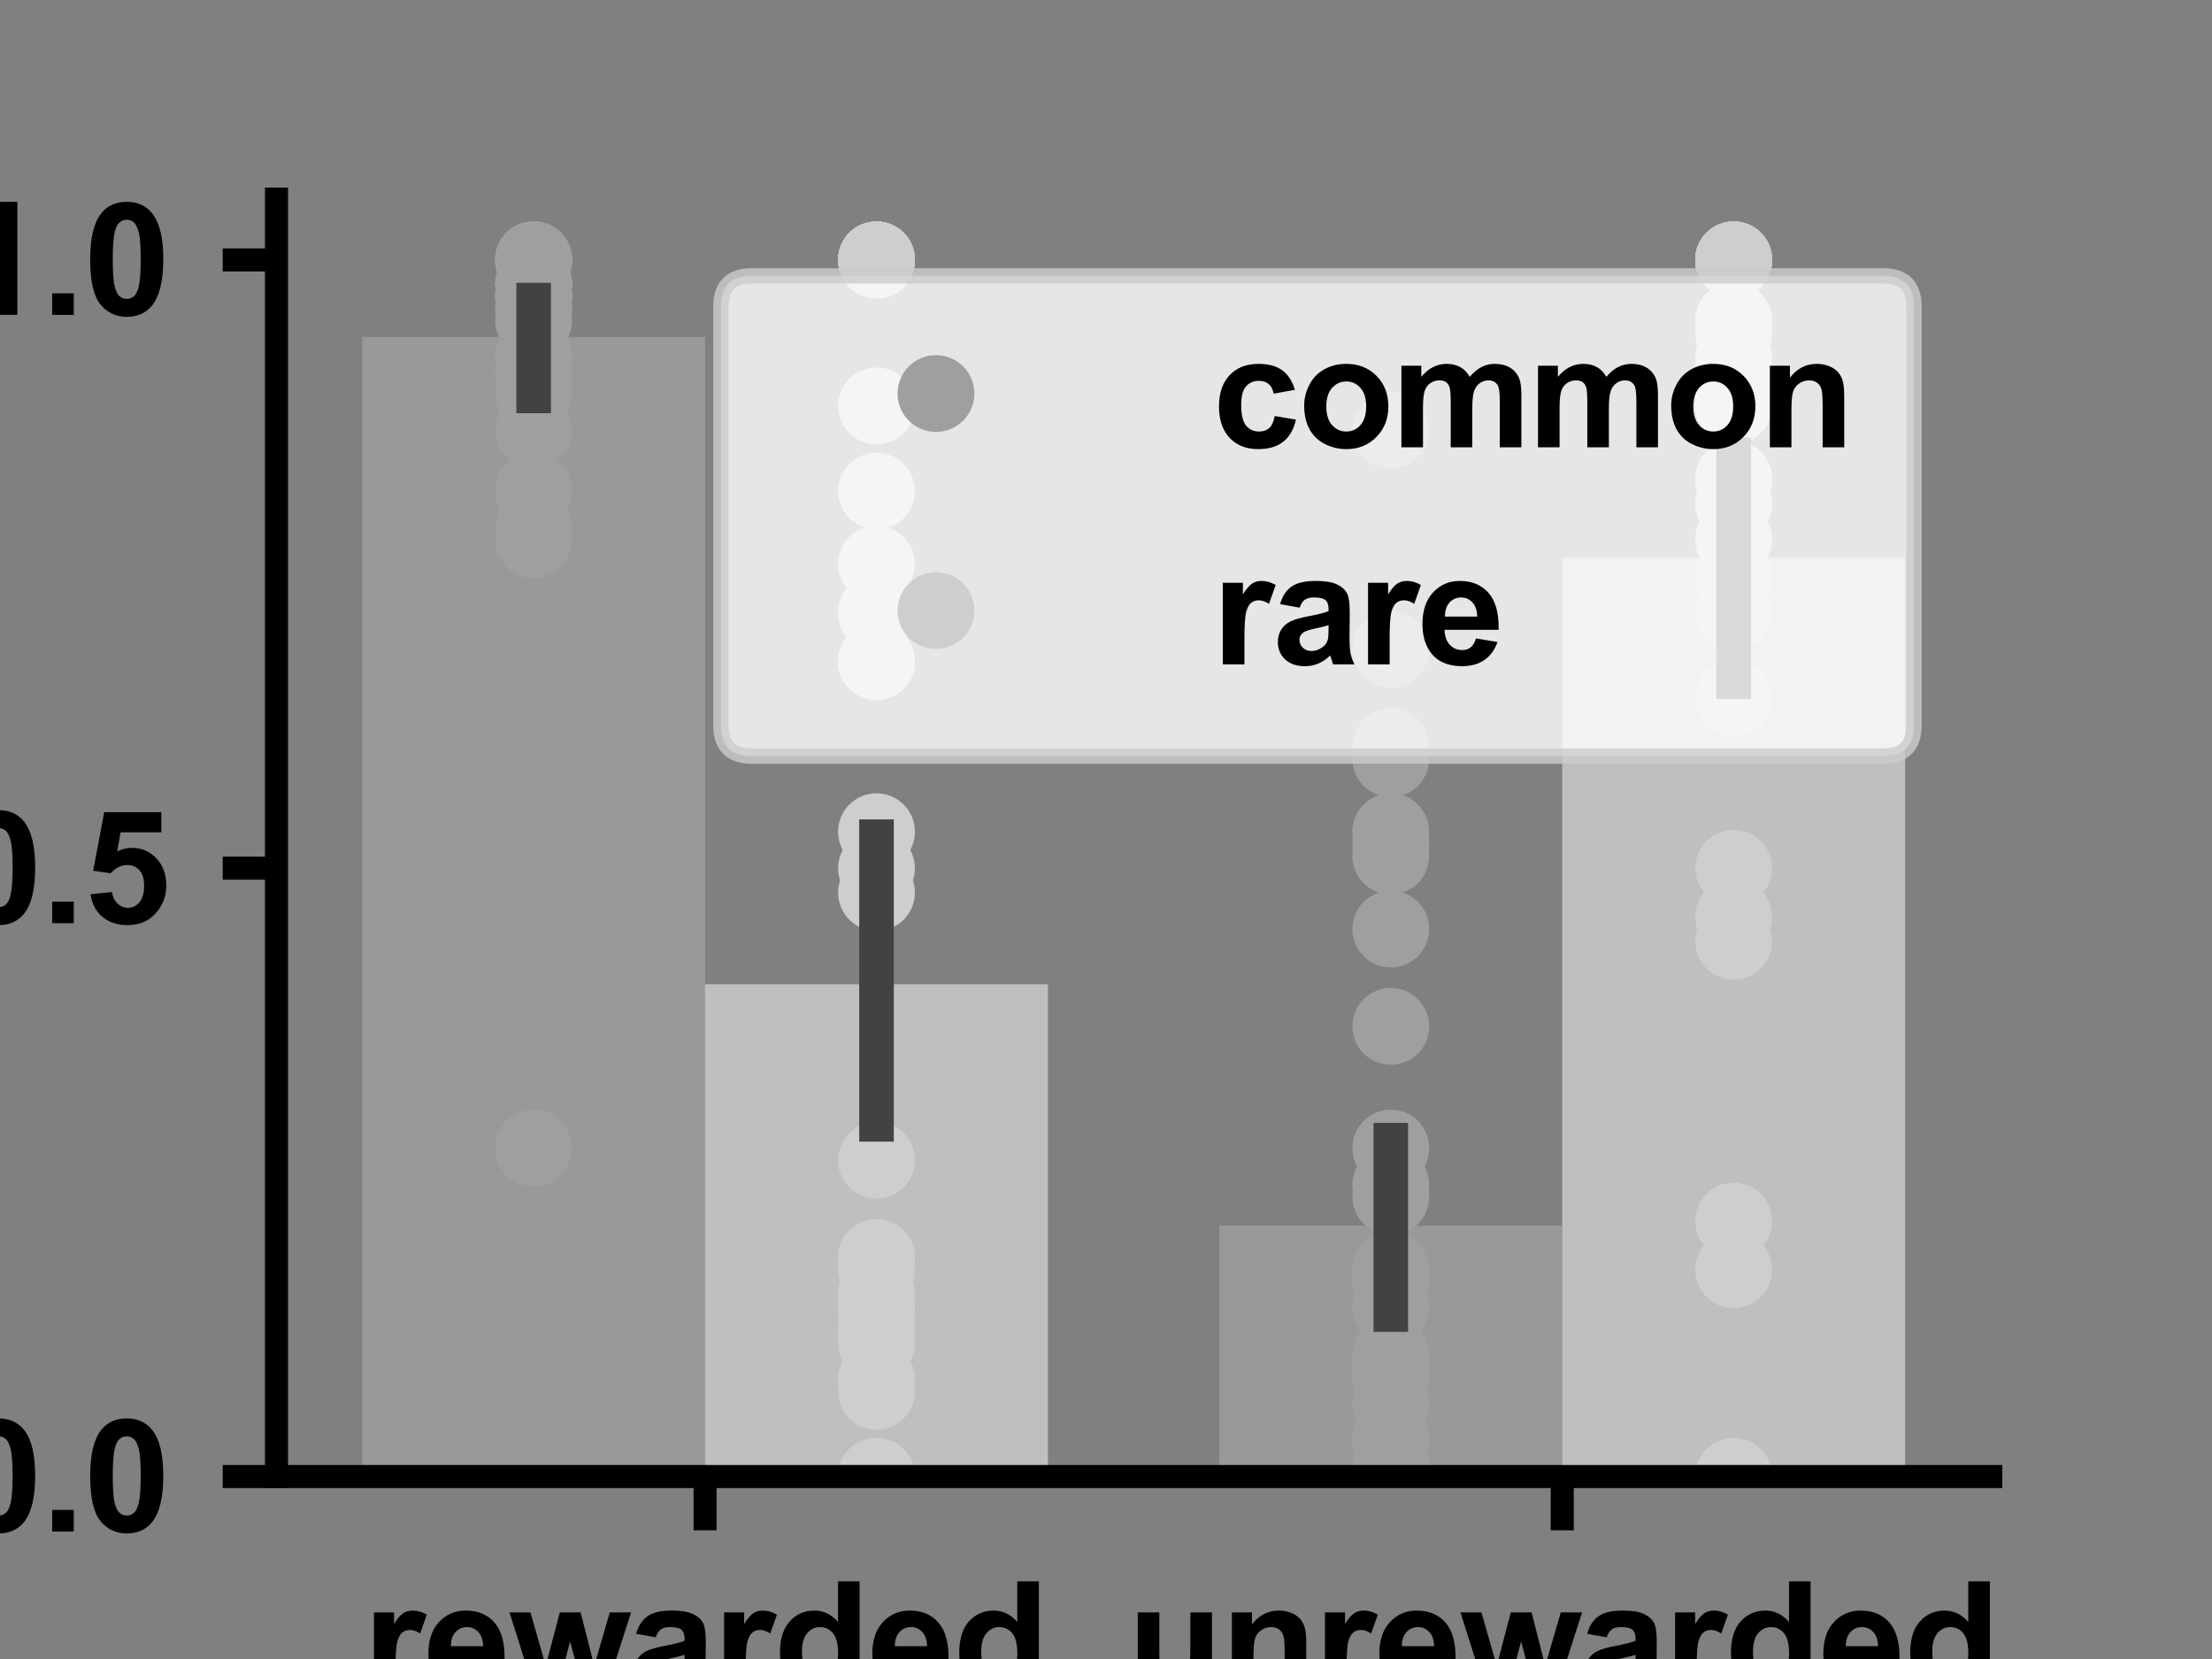 <?xml version="1.0" encoding="utf-8" standalone="no"?>
<!DOCTYPE svg PUBLIC "-//W3C//DTD SVG 1.1//EN"
  "http://www.w3.org/Graphics/SVG/1.1/DTD/svg11.dtd">
<svg xmlns:xlink="http://www.w3.org/1999/xlink" width="144pt" height="108pt" viewBox="0 0 144 108" xmlns="http://www.w3.org/2000/svg" version="1.1">
 <rect x="0" y="0" width="144" height="108" fill="#808080" stroke="none"/>
 <defs>
  <style type="text/css">*{stroke-linejoin: round; stroke-linecap: butt}</style>
 </defs>
 <g id="figure_1">
  <g id="patch_1">
   <path d="M 0 108 
L 144 108 
L 144 0 
L 0 0 
L 0 108 
z
" style="fill: none"/>
  </g>
  <g id="axes_1">
   <g id="patch_2">
    <path d="M 18 96.12 
L 129.6 96.12 
L 129.6 12.96 
L 18 12.96 
L 18 96.12 
z
" style="fill: none"/>
   </g>
   <g id="patch_3">
    <path d="M 23.58 96.12 
L 45.9 96.12 
L 45.9 21.936 
L 23.58 21.936 
z
" clip-path="url(#pfa11eff4fc)" style="fill: #9f9f9f; opacity: 0.8"/>
   </g>
   <g id="patch_4">
    <path d="M 79.38 96.12 
L 101.7 96.12 
L 101.7 79.793 
L 79.38 79.793 
z
" clip-path="url(#pfa11eff4fc)" style="fill: #9f9f9f; opacity: 0.8"/>
   </g>
   <g id="patch_5">
    <path d="M 45.9 96.12 
L 68.22 96.12 
L 68.22 64.074 
L 45.9 64.074 
z
" clip-path="url(#pfa11eff4fc)" style="fill: #cfcece; opacity: 0.8"/>
   </g>
   <g id="patch_6">
    <path d="M 101.7 96.12 
L 124.02 96.12 
L 124.02 36.314 
L 101.7 36.314 
z
" clip-path="url(#pfa11eff4fc)" style="fill: #cfcece; opacity: 0.8"/>
   </g>
   <g id="patch_7">
    <path d="M 45.9 96.12 
L 45.9 96.12 
L 45.9 96.12 
L 45.9 96.12 
z
" clip-path="url(#pfa11eff4fc)" style="fill: #9f9f9f; opacity: 0.8"/>
   </g>
   <g id="patch_8">
    <path d="M 45.9 96.12 
L 45.9 96.12 
L 45.9 96.12 
L 45.9 96.12 
z
" clip-path="url(#pfa11eff4fc)" style="fill: #cfcece; opacity: 0.8"/>
   </g>
   <g id="matplotlib.axis_1">
    <g id="xtick_1">
     <g id="line2d_1">
      <defs>
       <path id="m87027f5c2a" d="M 0 0 
L 0 3.5 
" style="stroke: #000000; stroke-width: 1.5"/>
      </defs>
      <g>
       <use xlink:href="#m87027f5c2a" x="45.9" y="96.12" style="stroke: #000000; stroke-width: 1.5"/>
      </g>
     </g>
     <g id="text_1">
      <!-- rewarded -->
      <g transform="translate(23.67 110.278) scale(0.1 -0.1)">
       <defs>
        <path id="Arial-BoldMT-72" d="M 1300 0 
L 422 0 
L 422 3319 
L 1238 3319 
L 1238 2847 
Q 1447 3181 1614 3287 
Q 1781 3394 1994 3394 
Q 2294 3394 2572 3228 
L 2300 2463 
Q 2078 2606 1888 2606 
Q 1703 2606 1575 2504 
Q 1447 2403 1373 2137 
Q 1300 1872 1300 1025 
L 1300 0 
z
" transform="scale(0.016)"/>
        <path id="Arial-BoldMT-65" d="M 2381 1056 
L 3256 909 
Q 3088 428 2723 176 
Q 2359 -75 1813 -75 
Q 947 -75 531 491 
Q 203 944 203 1634 
Q 203 2459 634 2926 
Q 1066 3394 1725 3394 
Q 2466 3394 2894 2905 
Q 3322 2416 3303 1406 
L 1103 1406 
Q 1113 1016 1316 798 
Q 1519 581 1822 581 
Q 2028 581 2168 693 
Q 2309 806 2381 1056 
z
M 2431 1944 
Q 2422 2325 2234 2523 
Q 2047 2722 1778 2722 
Q 1491 2722 1303 2513 
Q 1116 2303 1119 1944 
L 2431 1944 
z
" transform="scale(0.016)"/>
        <path id="Arial-BoldMT-77" d="M 1078 0 
L 28 3319 
L 881 3319 
L 1503 1144 
L 2075 3319 
L 2922 3319 
L 3475 1144 
L 4109 3319 
L 4975 3319 
L 3909 0 
L 3066 0 
L 2494 2134 
L 1931 0 
L 1078 0 
z
" transform="scale(0.016)"/>
        <path id="Arial-BoldMT-61" d="M 1116 2306 
L 319 2450 
Q 453 2931 781 3162 
Q 1109 3394 1756 3394 
Q 2344 3394 2631 3255 
Q 2919 3116 3036 2902 
Q 3153 2688 3153 2116 
L 3144 1091 
Q 3144 653 3186 445 
Q 3228 238 3344 0 
L 2475 0 
Q 2441 88 2391 259 
Q 2369 338 2359 363 
Q 2134 144 1878 34 
Q 1622 -75 1331 -75 
Q 819 -75 523 203 
Q 228 481 228 906 
Q 228 1188 362 1408 
Q 497 1628 739 1745 
Q 981 1863 1438 1950 
Q 2053 2066 2291 2166 
L 2291 2253 
Q 2291 2506 2166 2614 
Q 2041 2722 1694 2722 
Q 1459 2722 1328 2630 
Q 1197 2538 1116 2306 
z
M 2291 1594 
Q 2122 1538 1756 1459 
Q 1391 1381 1278 1306 
Q 1106 1184 1106 997 
Q 1106 813 1243 678 
Q 1381 544 1594 544 
Q 1831 544 2047 700 
Q 2206 819 2256 991 
Q 2291 1103 2291 1419 
L 2291 1594 
z
" transform="scale(0.016)"/>
        <path id="Arial-BoldMT-64" d="M 3503 0 
L 2688 0 
L 2688 488 
Q 2484 203 2207 64 
Q 1931 -75 1650 -75 
Q 1078 -75 670 386 
Q 263 847 263 1672 
Q 263 2516 659 2955 
Q 1056 3394 1663 3394 
Q 2219 3394 2625 2931 
L 2625 4581 
L 3503 4581 
L 3503 0 
z
M 1159 1731 
Q 1159 1200 1306 963 
Q 1519 619 1900 619 
Q 2203 619 2415 876 
Q 2628 1134 2628 1647 
Q 2628 2219 2422 2470 
Q 2216 2722 1894 2722 
Q 1581 2722 1370 2473 
Q 1159 2225 1159 1731 
z
" transform="scale(0.016)"/>
       </defs>
       <use xlink:href="#Arial-BoldMT-72"/>
       <use xlink:href="#Arial-BoldMT-65" x="38.916"/>
       <use xlink:href="#Arial-BoldMT-77" x="94.531"/>
       <use xlink:href="#Arial-BoldMT-61" x="172.314"/>
       <use xlink:href="#Arial-BoldMT-72" x="227.93"/>
       <use xlink:href="#Arial-BoldMT-64" x="266.846"/>
       <use xlink:href="#Arial-BoldMT-65" x="327.93"/>
       <use xlink:href="#Arial-BoldMT-64" x="383.545"/>
      </g>
     </g>
    </g>
    <g id="xtick_2">
     <g id="line2d_2">
      <g>
       <use xlink:href="#m87027f5c2a" x="101.7" y="96.12" style="stroke: #000000; stroke-width: 1.5"/>
      </g>
     </g>
     <g id="text_2">
      <!-- unrewarded -->
      <g transform="translate(73.362 110.278) scale(0.1 -0.1)">
       <defs>
        <path id="Arial-BoldMT-75" d="M 2644 0 
L 2644 497 
Q 2463 231 2167 78 
Q 1872 -75 1544 -75 
Q 1209 -75 943 72 
Q 678 219 559 484 
Q 441 750 441 1219 
L 441 3319 
L 1319 3319 
L 1319 1794 
Q 1319 1094 1367 936 
Q 1416 778 1544 686 
Q 1672 594 1869 594 
Q 2094 594 2272 717 
Q 2450 841 2515 1023 
Q 2581 1206 2581 1919 
L 2581 3319 
L 3459 3319 
L 3459 0 
L 2644 0 
z
" transform="scale(0.016)"/>
        <path id="Arial-BoldMT-6e" d="M 3478 0 
L 2600 0 
L 2600 1694 
Q 2600 2231 2544 2389 
Q 2488 2547 2361 2634 
Q 2234 2722 2056 2722 
Q 1828 2722 1647 2597 
Q 1466 2472 1398 2265 
Q 1331 2059 1331 1503 
L 1331 0 
L 453 0 
L 453 3319 
L 1269 3319 
L 1269 2831 
Q 1703 3394 2363 3394 
Q 2653 3394 2893 3289 
Q 3134 3184 3257 3021 
Q 3381 2859 3429 2653 
Q 3478 2447 3478 2063 
L 3478 0 
z
" transform="scale(0.016)"/>
       </defs>
       <use xlink:href="#Arial-BoldMT-75"/>
       <use xlink:href="#Arial-BoldMT-6e" x="61.084"/>
       <use xlink:href="#Arial-BoldMT-72" x="122.168"/>
       <use xlink:href="#Arial-BoldMT-65" x="161.084"/>
       <use xlink:href="#Arial-BoldMT-77" x="216.699"/>
       <use xlink:href="#Arial-BoldMT-61" x="294.482"/>
       <use xlink:href="#Arial-BoldMT-72" x="350.098"/>
       <use xlink:href="#Arial-BoldMT-64" x="389.014"/>
       <use xlink:href="#Arial-BoldMT-65" x="450.098"/>
       <use xlink:href="#Arial-BoldMT-64" x="505.713"/>
      </g>
     </g>
    </g>
    <g id="text_3">
     <!--   -->
     <g transform="translate(72.411 123.409) scale(0.1 -0.1)">
      <defs>
       <path id="Arial-BoldMT-20" transform="scale(0.016)"/>
      </defs>
      <use xlink:href="#Arial-BoldMT-20"/>
     </g>
    </g>
   </g>
   <g id="matplotlib.axis_2">
    <g id="ytick_1">
     <g id="line2d_3">
      <defs>
       <path id="ma81da5306d" d="M 0 0 
L -3.5 0 
" style="stroke: #000000; stroke-width: 1.5"/>
      </defs>
      <g>
       <use xlink:href="#ma81da5306d" x="18" y="96.12" style="stroke: #000000; stroke-width: 1.5"/>
      </g>
     </g>
     <g id="text_4">
      <!-- 0.0 -->
      <g transform="translate(-2.9 99.699) scale(0.1 -0.1)">
       <defs>
        <path id="Arial-BoldMT-30" d="M 1756 4600 
Q 2422 4600 2797 4125 
Q 3244 3563 3244 2259 
Q 3244 959 2794 391 
Q 2422 -78 1756 -78 
Q 1088 -78 678 436 
Q 269 950 269 2269 
Q 269 3563 719 4131 
Q 1091 4600 1756 4600 
z
M 1756 3872 
Q 1597 3872 1472 3770 
Q 1347 3669 1278 3406 
Q 1188 3066 1188 2259 
Q 1188 1453 1269 1151 
Q 1350 850 1473 750 
Q 1597 650 1756 650 
Q 1916 650 2041 751 
Q 2166 853 2234 1116 
Q 2325 1453 2325 2259 
Q 2325 3066 2244 3367 
Q 2163 3669 2039 3770 
Q 1916 3872 1756 3872 
z
" transform="scale(0.016)"/>
        <path id="Arial-BoldMT-2e" d="M 459 0 
L 459 878 
L 1338 878 
L 1338 0 
L 459 0 
z
" transform="scale(0.016)"/>
       </defs>
       <use xlink:href="#Arial-BoldMT-30"/>
       <use xlink:href="#Arial-BoldMT-2e" x="55.615"/>
       <use xlink:href="#Arial-BoldMT-30" x="83.398"/>
      </g>
     </g>
    </g>
    <g id="ytick_2">
     <g id="line2d_4">
      <g>
       <use xlink:href="#ma81da5306d" x="18" y="56.52" style="stroke: #000000; stroke-width: 1.5"/>
      </g>
     </g>
     <g id="text_5">
      <!-- 0.5 -->
      <g transform="translate(-2.9 60.099) scale(0.1 -0.1)">
       <defs>
        <path id="Arial-BoldMT-35" d="M 284 1178 
L 1159 1269 
Q 1197 972 1381 798 
Q 1566 625 1806 625 
Q 2081 625 2272 848 
Q 2463 1072 2463 1522 
Q 2463 1944 2273 2155 
Q 2084 2366 1781 2366 
Q 1403 2366 1103 2031 
L 391 2134 
L 841 4519 
L 3163 4519 
L 3163 3697 
L 1506 3697 
L 1369 2919 
Q 1663 3066 1969 3066 
Q 2553 3066 2959 2641 
Q 3366 2216 3366 1538 
Q 3366 972 3038 528 
Q 2591 -78 1797 -78 
Q 1163 -78 763 262 
Q 363 603 284 1178 
z
" transform="scale(0.016)"/>
       </defs>
       <use xlink:href="#Arial-BoldMT-30"/>
       <use xlink:href="#Arial-BoldMT-2e" x="55.615"/>
       <use xlink:href="#Arial-BoldMT-35" x="83.398"/>
      </g>
     </g>
    </g>
    <g id="ytick_3">
     <g id="line2d_5">
      <g>
       <use xlink:href="#ma81da5306d" x="18" y="16.92" style="stroke: #000000; stroke-width: 1.5"/>
      </g>
     </g>
     <g id="text_6">
      <!-- 1.0 -->
      <g transform="translate(-2.9 20.499) scale(0.1 -0.1)">
       <defs>
        <path id="Arial-BoldMT-31" d="M 2519 0 
L 1641 0 
L 1641 3309 
Q 1159 2859 506 2644 
L 506 3441 
Q 850 3553 1253 3867 
Q 1656 4181 1806 4600 
L 2519 4600 
L 2519 0 
z
" transform="scale(0.016)"/>
       </defs>
       <use xlink:href="#Arial-BoldMT-31"/>
       <use xlink:href="#Arial-BoldMT-2e" x="55.615"/>
       <use xlink:href="#Arial-BoldMT-30" x="83.398"/>
      </g>
     </g>
    </g>
    <g id="text_7">
     <!-- stay probability -->
     <g transform="translate(-9.005 91.49) rotate(-90) scale(0.1 -0.1)">
      <defs>
       <path id="Arial-BoldMT-73" d="M 150 947 
L 1031 1081 
Q 1088 825 1259 692 
Q 1431 559 1741 559 
Q 2081 559 2253 684 
Q 2369 772 2369 919 
Q 2369 1019 2306 1084 
Q 2241 1147 2013 1200 
Q 950 1434 666 1628 
Q 272 1897 272 2375 
Q 272 2806 612 3100 
Q 953 3394 1669 3394 
Q 2350 3394 2681 3172 
Q 3013 2950 3138 2516 
L 2309 2363 
Q 2256 2556 2107 2659 
Q 1959 2763 1684 2763 
Q 1338 2763 1188 2666 
Q 1088 2597 1088 2488 
Q 1088 2394 1175 2328 
Q 1294 2241 1995 2081 
Q 2697 1922 2975 1691 
Q 3250 1456 3250 1038 
Q 3250 581 2869 253 
Q 2488 -75 1741 -75 
Q 1063 -75 667 200 
Q 272 475 150 947 
z
" transform="scale(0.016)"/>
       <path id="Arial-BoldMT-74" d="M 1981 3319 
L 1981 2619 
L 1381 2619 
L 1381 1281 
Q 1381 875 1398 808 
Q 1416 741 1477 697 
Q 1538 653 1625 653 
Q 1747 653 1978 738 
L 2053 56 
Q 1747 -75 1359 -75 
Q 1122 -75 931 4 
Q 741 84 652 211 
Q 563 338 528 553 
Q 500 706 500 1172 
L 500 2619 
L 97 2619 
L 97 3319 
L 500 3319 
L 500 3978 
L 1381 4491 
L 1381 3319 
L 1981 3319 
z
" transform="scale(0.016)"/>
       <path id="Arial-BoldMT-79" d="M 44 3319 
L 978 3319 
L 1772 963 
L 2547 3319 
L 3456 3319 
L 2284 125 
L 2075 -453 
Q 1959 -744 1854 -897 
Q 1750 -1050 1614 -1145 
Q 1478 -1241 1279 -1294 
Q 1081 -1347 831 -1347 
Q 578 -1347 334 -1294 
L 256 -606 
Q 463 -647 628 -647 
Q 934 -647 1081 -467 
Q 1228 -288 1306 -9 
L 44 3319 
z
" transform="scale(0.016)"/>
       <path id="Arial-BoldMT-70" d="M 434 3319 
L 1253 3319 
L 1253 2831 
Q 1413 3081 1684 3237 
Q 1956 3394 2288 3394 
Q 2866 3394 3269 2941 
Q 3672 2488 3672 1678 
Q 3672 847 3265 386 
Q 2859 -75 2281 -75 
Q 2006 -75 1782 34 
Q 1559 144 1313 409 
L 1313 -1263 
L 434 -1263 
L 434 3319 
z
M 1303 1716 
Q 1303 1156 1525 889 
Q 1747 622 2066 622 
Q 2372 622 2575 867 
Q 2778 1113 2778 1672 
Q 2778 2194 2568 2447 
Q 2359 2700 2050 2700 
Q 1728 2700 1515 2451 
Q 1303 2203 1303 1716 
z
" transform="scale(0.016)"/>
       <path id="Arial-BoldMT-6f" d="M 256 1706 
Q 256 2144 472 2553 
Q 688 2963 1083 3178 
Q 1478 3394 1966 3394 
Q 2719 3394 3200 2905 
Q 3681 2416 3681 1669 
Q 3681 916 3195 420 
Q 2709 -75 1972 -75 
Q 1516 -75 1102 131 
Q 688 338 472 736 
Q 256 1134 256 1706 
z
M 1156 1659 
Q 1156 1166 1390 903 
Q 1625 641 1969 641 
Q 2313 641 2545 903 
Q 2778 1166 2778 1666 
Q 2778 2153 2545 2415 
Q 2313 2678 1969 2678 
Q 1625 2678 1390 2415 
Q 1156 2153 1156 1659 
z
" transform="scale(0.016)"/>
       <path id="Arial-BoldMT-62" d="M 422 0 
L 422 4581 
L 1300 4581 
L 1300 2931 
Q 1706 3394 2263 3394 
Q 2869 3394 3266 2955 
Q 3663 2516 3663 1694 
Q 3663 844 3258 384 
Q 2853 -75 2275 -75 
Q 1991 -75 1714 67 
Q 1438 209 1238 488 
L 1238 0 
L 422 0 
z
M 1294 1731 
Q 1294 1216 1456 969 
Q 1684 619 2063 619 
Q 2353 619 2558 867 
Q 2763 1116 2763 1650 
Q 2763 2219 2556 2470 
Q 2350 2722 2028 2722 
Q 1713 2722 1503 2476 
Q 1294 2231 1294 1731 
z
" transform="scale(0.016)"/>
       <path id="Arial-BoldMT-69" d="M 459 3769 
L 459 4581 
L 1338 4581 
L 1338 3769 
L 459 3769 
z
M 459 0 
L 459 3319 
L 1338 3319 
L 1338 0 
L 459 0 
z
" transform="scale(0.016)"/>
       <path id="Arial-BoldMT-6c" d="M 459 0 
L 459 4581 
L 1338 4581 
L 1338 0 
L 459 0 
z
" transform="scale(0.016)"/>
      </defs>
      <use xlink:href="#Arial-BoldMT-73"/>
      <use xlink:href="#Arial-BoldMT-74" x="55.615"/>
      <use xlink:href="#Arial-BoldMT-61" x="88.916"/>
      <use xlink:href="#Arial-BoldMT-79" x="144.531"/>
      <use xlink:href="#Arial-BoldMT-20" x="200.146"/>
      <use xlink:href="#Arial-BoldMT-70" x="227.93"/>
      <use xlink:href="#Arial-BoldMT-72" x="289.014"/>
      <use xlink:href="#Arial-BoldMT-6f" x="327.93"/>
      <use xlink:href="#Arial-BoldMT-62" x="389.014"/>
      <use xlink:href="#Arial-BoldMT-61" x="450.098"/>
      <use xlink:href="#Arial-BoldMT-62" x="505.713"/>
      <use xlink:href="#Arial-BoldMT-69" x="566.797"/>
      <use xlink:href="#Arial-BoldMT-6c" x="594.58"/>
      <use xlink:href="#Arial-BoldMT-69" x="622.363"/>
      <use xlink:href="#Arial-BoldMT-74" x="650.146"/>
      <use xlink:href="#Arial-BoldMT-79" x="683.447"/>
     </g>
    </g>
   </g>
   <g id="PathCollection_1">
    <defs>
     <path id="C0_0_34d3a61791" d="M 0 2.5 
C 0.663 2.5 1.299 2.237 1.768 1.768 
C 2.237 1.299 2.5 0.663 2.5 -0 
C 2.5 -0.663 2.237 -1.299 1.768 -1.768 
C 1.299 -2.237 0.663 -2.5 0 -2.5 
C -0.663 -2.5 -1.299 -2.237 -1.768 -1.768 
C -2.237 -1.299 -2.5 -0.663 -2.5 0 
C -2.5 0.663 -2.237 1.299 -1.768 1.768 
C -1.299 2.237 -0.663 2.5 0 2.5 
z
"/>
    </defs>
    <g clip-path="url(#pfa11eff4fc)">
     <use xlink:href="#C0_0_34d3a61791" x="34.74" y="16.92" style="fill: #9f9f9f"/>
    </g>
    <g clip-path="url(#pfa11eff4fc)">
     <use xlink:href="#C0_0_34d3a61791" x="34.74" y="16.92" style="fill: #9f9f9f"/>
    </g>
    <g clip-path="url(#pfa11eff4fc)">
     <use xlink:href="#C0_0_34d3a61791" x="34.74" y="24.048" style="fill: #9f9f9f"/>
    </g>
    <g clip-path="url(#pfa11eff4fc)">
     <use xlink:href="#C0_0_34d3a61791" x="34.74" y="16.92" style="fill: #9f9f9f"/>
    </g>
    <g clip-path="url(#pfa11eff4fc)">
     <use xlink:href="#C0_0_34d3a61791" x="34.74" y="16.92" style="fill: #9f9f9f"/>
    </g>
    <g clip-path="url(#pfa11eff4fc)">
     <use xlink:href="#C0_0_34d3a61791" x="34.74" y="18.504" style="fill: #9f9f9f"/>
    </g>
    <g clip-path="url(#pfa11eff4fc)">
     <use xlink:href="#C0_0_34d3a61791" x="34.74" y="16.92" style="fill: #9f9f9f"/>
    </g>
    <g clip-path="url(#pfa11eff4fc)">
     <use xlink:href="#C0_0_34d3a61791" x="34.74" y="28.008" style="fill: #9f9f9f"/>
    </g>
    <g clip-path="url(#pfa11eff4fc)">
     <use xlink:href="#C0_0_34d3a61791" x="34.74" y="16.92" style="fill: #9f9f9f"/>
    </g>
    <g clip-path="url(#pfa11eff4fc)">
     <use xlink:href="#C0_0_34d3a61791" x="34.74" y="16.92" style="fill: #9f9f9f"/>
    </g>
    <g clip-path="url(#pfa11eff4fc)">
     <use xlink:href="#C0_0_34d3a61791" x="34.74" y="18.504" style="fill: #9f9f9f"/>
    </g>
    <g clip-path="url(#pfa11eff4fc)">
     <use xlink:href="#C0_0_34d3a61791" x="34.74" y="23.256" style="fill: #9f9f9f"/>
    </g>
    <g clip-path="url(#pfa11eff4fc)">
     <use xlink:href="#C0_0_34d3a61791" x="34.74" y="19.296" style="fill: #9f9f9f"/>
    </g>
    <g clip-path="url(#pfa11eff4fc)">
     <use xlink:href="#C0_0_34d3a61791" x="34.74" y="16.92" style="fill: #9f9f9f"/>
    </g>
    <g clip-path="url(#pfa11eff4fc)">
     <use xlink:href="#C0_0_34d3a61791" x="34.74" y="16.92" style="fill: #9f9f9f"/>
    </g>
    <g clip-path="url(#pfa11eff4fc)">
     <use xlink:href="#C0_0_34d3a61791" x="34.74" y="74.736" style="fill: #9f9f9f"/>
    </g>
    <g clip-path="url(#pfa11eff4fc)">
     <use xlink:href="#C0_0_34d3a61791" x="34.74" y="19.296" style="fill: #9f9f9f"/>
    </g>
    <g clip-path="url(#pfa11eff4fc)">
     <use xlink:href="#C0_0_34d3a61791" x="34.74" y="16.92" style="fill: #9f9f9f"/>
    </g>
    <g clip-path="url(#pfa11eff4fc)">
     <use xlink:href="#C0_0_34d3a61791" x="34.74" y="34.344" style="fill: #9f9f9f"/>
    </g>
    <g clip-path="url(#pfa11eff4fc)">
     <use xlink:href="#C0_0_34d3a61791" x="34.74" y="35.136" style="fill: #9f9f9f"/>
    </g>
    <g clip-path="url(#pfa11eff4fc)">
     <use xlink:href="#C0_0_34d3a61791" x="34.74" y="24.84" style="fill: #9f9f9f"/>
    </g>
    <g clip-path="url(#pfa11eff4fc)">
     <use xlink:href="#C0_0_34d3a61791" x="34.74" y="24.048" style="fill: #9f9f9f"/>
    </g>
    <g clip-path="url(#pfa11eff4fc)">
     <use xlink:href="#C0_0_34d3a61791" x="34.74" y="20.088" style="fill: #9f9f9f"/>
    </g>
    <g clip-path="url(#pfa11eff4fc)">
     <use xlink:href="#C0_0_34d3a61791" x="34.74" y="18.504" style="fill: #9f9f9f"/>
    </g>
    <g clip-path="url(#pfa11eff4fc)">
     <use xlink:href="#C0_0_34d3a61791" x="34.74" y="18.504" style="fill: #9f9f9f"/>
    </g>
    <g clip-path="url(#pfa11eff4fc)">
     <use xlink:href="#C0_0_34d3a61791" x="34.74" y="20.088" style="fill: #9f9f9f"/>
    </g>
    <g clip-path="url(#pfa11eff4fc)">
     <use xlink:href="#C0_0_34d3a61791" x="34.74" y="31.968" style="fill: #9f9f9f"/>
    </g>
    <g clip-path="url(#pfa11eff4fc)">
     <use xlink:href="#C0_0_34d3a61791" x="34.74" y="19.296" style="fill: #9f9f9f"/>
    </g>
    <g clip-path="url(#pfa11eff4fc)">
     <use xlink:href="#C0_0_34d3a61791" x="34.74" y="20.88" style="fill: #9f9f9f"/>
    </g>
    <g clip-path="url(#pfa11eff4fc)">
     <use xlink:href="#C0_0_34d3a61791" x="34.74" y="25.632" style="fill: #9f9f9f"/>
    </g>
    <g clip-path="url(#pfa11eff4fc)">
     <use xlink:href="#C0_0_34d3a61791" x="34.74" y="23.256" style="fill: #9f9f9f"/>
    </g>
    <g clip-path="url(#pfa11eff4fc)">
     <use xlink:href="#C0_0_34d3a61791" x="34.74" y="19.296" style="fill: #9f9f9f"/>
    </g>
    <g clip-path="url(#pfa11eff4fc)">
     <use xlink:href="#C0_0_34d3a61791" x="34.74" y="16.92" style="fill: #9f9f9f"/>
    </g>
    <g clip-path="url(#pfa11eff4fc)">
     <use xlink:href="#C0_0_34d3a61791" x="34.74" y="16.92" style="fill: #9f9f9f"/>
    </g>
    <g clip-path="url(#pfa11eff4fc)">
     <use xlink:href="#C0_0_34d3a61791" x="34.74" y="16.92" style="fill: #9f9f9f"/>
    </g>
    <g clip-path="url(#pfa11eff4fc)">
     <use xlink:href="#C0_0_34d3a61791" x="34.74" y="19.296" style="fill: #9f9f9f"/>
    </g>
    <g clip-path="url(#pfa11eff4fc)">
     <use xlink:href="#C0_0_34d3a61791" x="34.74" y="16.92" style="fill: #9f9f9f"/>
    </g>
    <g clip-path="url(#pfa11eff4fc)">
     <use xlink:href="#C0_0_34d3a61791" x="34.74" y="19.296" style="fill: #9f9f9f"/>
    </g>
    <g clip-path="url(#pfa11eff4fc)">
     <use xlink:href="#C0_0_34d3a61791" x="34.74" y="18.504" style="fill: #9f9f9f"/>
    </g>
   </g>
   <g id="PathCollection_2">
    <defs>
     <path id="C1_0_0a9205d709" d="M 0 2.5 
C 0.663 2.5 1.299 2.237 1.768 1.768 
C 2.237 1.299 2.5 0.663 2.5 -0 
C 2.5 -0.663 2.237 -1.299 1.768 -1.768 
C 1.299 -2.237 0.663 -2.5 0 -2.5 
C -0.663 -2.5 -1.299 -2.237 -1.768 -1.768 
C -2.237 -1.299 -2.5 -0.663 -2.5 0 
C -2.5 0.663 -2.237 1.299 -1.768 1.768 
C -1.299 2.237 -0.663 2.5 0 2.5 
z
"/>
    </defs>
    <g clip-path="url(#pfa11eff4fc)">
     <use xlink:href="#C1_0_0a9205d709" x="57.06" y="16.92" style="fill: #cfcece"/>
    </g>
    <g clip-path="url(#pfa11eff4fc)">
     <use xlink:href="#C1_0_0a9205d709" x="57.06" y="43.056" style="fill: #cfcece"/>
    </g>
    <g clip-path="url(#pfa11eff4fc)">
     <use xlink:href="#C1_0_0a9205d709" x="57.06" y="75.528" style="fill: #cfcece"/>
    </g>
    <g clip-path="url(#pfa11eff4fc)">
     <use xlink:href="#C1_0_0a9205d709" x="57.06" y="16.92" style="fill: #cfcece"/>
    </g>
    <g clip-path="url(#pfa11eff4fc)">
     <use xlink:href="#C1_0_0a9205d709" x="57.06" y="96.12" style="fill: #cfcece"/>
    </g>
    <g clip-path="url(#pfa11eff4fc)">
     <use xlink:href="#C1_0_0a9205d709" x="57.06" y="82.656" style="fill: #cfcece"/>
    </g>
    <g clip-path="url(#pfa11eff4fc)">
     <use xlink:href="#C1_0_0a9205d709" x="57.06" y="87.408" style="fill: #cfcece"/>
    </g>
    <g clip-path="url(#pfa11eff4fc)">
     <use xlink:href="#C1_0_0a9205d709" x="57.06" y="43.056" style="fill: #cfcece"/>
    </g>
    <g clip-path="url(#pfa11eff4fc)">
     <use xlink:href="#C1_0_0a9205d709" x="57.06" y="36.72" style="fill: #cfcece"/>
    </g>
    <g clip-path="url(#pfa11eff4fc)">
     <use xlink:href="#C1_0_0a9205d709" x="57.06" y="85.032" style="fill: #cfcece"/>
    </g>
    <g clip-path="url(#pfa11eff4fc)">
     <use xlink:href="#C1_0_0a9205d709" x="57.06" y="96.12" style="fill: #cfcece"/>
    </g>
    <g clip-path="url(#pfa11eff4fc)">
     <use xlink:href="#C1_0_0a9205d709" x="57.06" y="58.104" style="fill: #cfcece"/>
    </g>
    <g clip-path="url(#pfa11eff4fc)">
     <use xlink:href="#C1_0_0a9205d709" x="57.06" y="16.92" style="fill: #cfcece"/>
    </g>
    <g clip-path="url(#pfa11eff4fc)">
     <use xlink:href="#C1_0_0a9205d709" x="57.06" y="56.52" style="fill: #cfcece"/>
    </g>
    <g clip-path="url(#pfa11eff4fc)">
     <use xlink:href="#C1_0_0a9205d709" x="57.06" y="96.12" style="fill: #cfcece"/>
    </g>
    <g clip-path="url(#pfa11eff4fc)">
     <use xlink:href="#C1_0_0a9205d709" x="57.06" y="89.784" style="fill: #cfcece"/>
    </g>
    <g clip-path="url(#pfa11eff4fc)">
     <use xlink:href="#C1_0_0a9205d709" x="57.06" y="84.24" style="fill: #cfcece"/>
    </g>
    <g clip-path="url(#pfa11eff4fc)">
     <use xlink:href="#C1_0_0a9205d709" x="57.06" y="43.056" style="fill: #cfcece"/>
    </g>
    <g clip-path="url(#pfa11eff4fc)">
     <use xlink:href="#C1_0_0a9205d709" x="57.06" y="85.824" style="fill: #cfcece"/>
    </g>
    <g clip-path="url(#pfa11eff4fc)">
     <use xlink:href="#C1_0_0a9205d709" x="57.06" y="31.968" style="fill: #cfcece"/>
    </g>
    <g clip-path="url(#pfa11eff4fc)">
     <use xlink:href="#C1_0_0a9205d709" x="57.06" y="81.864" style="fill: #cfcece"/>
    </g>
    <g clip-path="url(#pfa11eff4fc)">
     <use xlink:href="#C1_0_0a9205d709" x="57.06" y="16.92" style="fill: #cfcece"/>
    </g>
    <g clip-path="url(#pfa11eff4fc)">
     <use xlink:href="#C1_0_0a9205d709" x="57.06" y="39.888" style="fill: #cfcece"/>
    </g>
    <g clip-path="url(#pfa11eff4fc)">
     <use xlink:href="#C1_0_0a9205d709" x="57.06" y="96.12" style="fill: #cfcece"/>
    </g>
    <g clip-path="url(#pfa11eff4fc)">
     <use xlink:href="#C1_0_0a9205d709" x="57.06" y="85.032" style="fill: #cfcece"/>
    </g>
    <g clip-path="url(#pfa11eff4fc)">
     <use xlink:href="#C1_0_0a9205d709" x="57.06" y="16.92" style="fill: #cfcece"/>
    </g>
    <g clip-path="url(#pfa11eff4fc)">
     <use xlink:href="#C1_0_0a9205d709" x="57.06" y="39.888" style="fill: #cfcece"/>
    </g>
    <g clip-path="url(#pfa11eff4fc)">
     <use xlink:href="#C1_0_0a9205d709" x="57.06" y="54.144" style="fill: #cfcece"/>
    </g>
    <g clip-path="url(#pfa11eff4fc)">
     <use xlink:href="#C1_0_0a9205d709" x="57.06" y="16.92" style="fill: #cfcece"/>
    </g>
    <g clip-path="url(#pfa11eff4fc)">
     <use xlink:href="#C1_0_0a9205d709" x="57.06" y="26.424" style="fill: #cfcece"/>
    </g>
    <g clip-path="url(#pfa11eff4fc)">
     <use xlink:href="#C1_0_0a9205d709" x="57.06" y="96.12" style="fill: #cfcece"/>
    </g>
    <g clip-path="url(#pfa11eff4fc)">
     <use xlink:href="#C1_0_0a9205d709" x="57.06" y="86.616" style="fill: #cfcece"/>
    </g>
    <g clip-path="url(#pfa11eff4fc)">
     <use xlink:href="#C1_0_0a9205d709" x="57.06" y="96.12" style="fill: #cfcece"/>
    </g>
    <g clip-path="url(#pfa11eff4fc)">
     <use xlink:href="#C1_0_0a9205d709" x="57.06" y="96.12" style="fill: #cfcece"/>
    </g>
    <g clip-path="url(#pfa11eff4fc)">
     <use xlink:href="#C1_0_0a9205d709" x="57.06" y="96.12" style="fill: #cfcece"/>
    </g>
    <g clip-path="url(#pfa11eff4fc)">
     <use xlink:href="#C1_0_0a9205d709" x="57.06" y="90.576" style="fill: #cfcece"/>
    </g>
    <g clip-path="url(#pfa11eff4fc)">
     <use xlink:href="#C1_0_0a9205d709" x="57.06" y="96.12" style="fill: #cfcece"/>
    </g>
    <g clip-path="url(#pfa11eff4fc)">
     <use xlink:href="#C1_0_0a9205d709" x="57.06" y="43.056" style="fill: #cfcece"/>
    </g>
    <g clip-path="url(#pfa11eff4fc)">
     <use xlink:href="#C1_0_0a9205d709" x="57.06" y="81.864" style="fill: #cfcece"/>
    </g>
   </g>
   <g id="PathCollection_3">
    <defs>
     <path id="C2_0_83007c6a0f" d="M 0 2.5 
C 0.663 2.5 1.299 2.237 1.768 1.768 
C 2.237 1.299 2.5 0.663 2.5 -0 
C 2.5 -0.663 2.237 -1.299 1.768 -1.768 
C 1.299 -2.237 0.663 -2.5 0 -2.5 
C -0.663 -2.5 -1.299 -2.237 -1.768 -1.768 
C -2.237 -1.299 -2.5 -0.663 -2.5 0 
C -2.5 0.663 -2.237 1.299 -1.768 1.768 
C -1.299 2.237 -0.663 2.5 0 2.5 
z
"/>
    </defs>
    <g clip-path="url(#pfa11eff4fc)">
     <use xlink:href="#C2_0_83007c6a0f" x="90.54" y="28.008" style="fill: #9f9f9f"/>
    </g>
    <g clip-path="url(#pfa11eff4fc)">
     <use xlink:href="#C2_0_83007c6a0f" x="90.54" y="95.328" style="fill: #9f9f9f"/>
    </g>
    <g clip-path="url(#pfa11eff4fc)">
     <use xlink:href="#C2_0_83007c6a0f" x="90.54" y="48.6" style="fill: #9f9f9f"/>
    </g>
    <g clip-path="url(#pfa11eff4fc)">
     <use xlink:href="#C2_0_83007c6a0f" x="90.54" y="85.032" style="fill: #9f9f9f"/>
    </g>
    <g clip-path="url(#pfa11eff4fc)">
     <use xlink:href="#C2_0_83007c6a0f" x="90.54" y="85.032" style="fill: #9f9f9f"/>
    </g>
    <g clip-path="url(#pfa11eff4fc)">
     <use xlink:href="#C2_0_83007c6a0f" x="90.54" y="96.12" style="fill: #9f9f9f"/>
    </g>
    <g clip-path="url(#pfa11eff4fc)">
     <use xlink:href="#C2_0_83007c6a0f" x="90.54" y="96.12" style="fill: #9f9f9f"/>
    </g>
    <g clip-path="url(#pfa11eff4fc)">
     <use xlink:href="#C2_0_83007c6a0f" x="90.54" y="60.48" style="fill: #9f9f9f"/>
    </g>
    <g clip-path="url(#pfa11eff4fc)">
     <use xlink:href="#C2_0_83007c6a0f" x="90.54" y="42.264" style="fill: #9f9f9f"/>
    </g>
    <g clip-path="url(#pfa11eff4fc)">
     <use xlink:href="#C2_0_83007c6a0f" x="90.54" y="96.12" style="fill: #9f9f9f"/>
    </g>
    <g clip-path="url(#pfa11eff4fc)">
     <use xlink:href="#C2_0_83007c6a0f" x="90.54" y="96.12" style="fill: #9f9f9f"/>
    </g>
    <g clip-path="url(#pfa11eff4fc)">
     <use xlink:href="#C2_0_83007c6a0f" x="90.54" y="88.992" style="fill: #9f9f9f"/>
    </g>
    <g clip-path="url(#pfa11eff4fc)">
     <use xlink:href="#C2_0_83007c6a0f" x="90.54" y="74.736" style="fill: #9f9f9f"/>
    </g>
    <g clip-path="url(#pfa11eff4fc)">
     <use xlink:href="#C2_0_83007c6a0f" x="90.54" y="83.448" style="fill: #9f9f9f"/>
    </g>
    <g clip-path="url(#pfa11eff4fc)">
     <use xlink:href="#C2_0_83007c6a0f" x="90.54" y="88.2" style="fill: #9f9f9f"/>
    </g>
    <g clip-path="url(#pfa11eff4fc)">
     <use xlink:href="#C2_0_83007c6a0f" x="90.54" y="66.816" style="fill: #9f9f9f"/>
    </g>
    <g clip-path="url(#pfa11eff4fc)">
     <use xlink:href="#C2_0_83007c6a0f" x="90.54" y="77.112" style="fill: #9f9f9f"/>
    </g>
    <g clip-path="url(#pfa11eff4fc)">
     <use xlink:href="#C2_0_83007c6a0f" x="90.54" y="54.936" style="fill: #9f9f9f"/>
    </g>
    <g clip-path="url(#pfa11eff4fc)">
     <use xlink:href="#C2_0_83007c6a0f" x="90.54" y="96.12" style="fill: #9f9f9f"/>
    </g>
    <g clip-path="url(#pfa11eff4fc)">
     <use xlink:href="#C2_0_83007c6a0f" x="90.54" y="49.392" style="fill: #9f9f9f"/>
    </g>
    <g clip-path="url(#pfa11eff4fc)">
     <use xlink:href="#C2_0_83007c6a0f" x="90.54" y="83.448" style="fill: #9f9f9f"/>
    </g>
    <g clip-path="url(#pfa11eff4fc)">
     <use xlink:href="#C2_0_83007c6a0f" x="90.54" y="88.992" style="fill: #9f9f9f"/>
    </g>
    <g clip-path="url(#pfa11eff4fc)">
     <use xlink:href="#C2_0_83007c6a0f" x="90.54" y="89.784" style="fill: #9f9f9f"/>
    </g>
    <g clip-path="url(#pfa11eff4fc)">
     <use xlink:href="#C2_0_83007c6a0f" x="90.54" y="96.12" style="fill: #9f9f9f"/>
    </g>
    <g clip-path="url(#pfa11eff4fc)">
     <use xlink:href="#C2_0_83007c6a0f" x="90.54" y="91.368" style="fill: #9f9f9f"/>
    </g>
    <g clip-path="url(#pfa11eff4fc)">
     <use xlink:href="#C2_0_83007c6a0f" x="90.54" y="42.264" style="fill: #9f9f9f"/>
    </g>
    <g clip-path="url(#pfa11eff4fc)">
     <use xlink:href="#C2_0_83007c6a0f" x="90.54" y="88.2" style="fill: #9f9f9f"/>
    </g>
    <g clip-path="url(#pfa11eff4fc)">
     <use xlink:href="#C2_0_83007c6a0f" x="90.54" y="88.992" style="fill: #9f9f9f"/>
    </g>
    <g clip-path="url(#pfa11eff4fc)">
     <use xlink:href="#C2_0_83007c6a0f" x="90.54" y="55.728" style="fill: #9f9f9f"/>
    </g>
    <g clip-path="url(#pfa11eff4fc)">
     <use xlink:href="#C2_0_83007c6a0f" x="90.54" y="82.656" style="fill: #9f9f9f"/>
    </g>
    <g clip-path="url(#pfa11eff4fc)">
     <use xlink:href="#C2_0_83007c6a0f" x="90.54" y="96.12" style="fill: #9f9f9f"/>
    </g>
    <g clip-path="url(#pfa11eff4fc)">
     <use xlink:href="#C2_0_83007c6a0f" x="90.54" y="93.744" style="fill: #9f9f9f"/>
    </g>
    <g clip-path="url(#pfa11eff4fc)">
     <use xlink:href="#C2_0_83007c6a0f" x="90.54" y="91.368" style="fill: #9f9f9f"/>
    </g>
    <g clip-path="url(#pfa11eff4fc)">
     <use xlink:href="#C2_0_83007c6a0f" x="90.54" y="96.12" style="fill: #9f9f9f"/>
    </g>
    <g clip-path="url(#pfa11eff4fc)">
     <use xlink:href="#C2_0_83007c6a0f" x="90.54" y="96.12" style="fill: #9f9f9f"/>
    </g>
    <g clip-path="url(#pfa11eff4fc)">
     <use xlink:href="#C2_0_83007c6a0f" x="90.54" y="96.12" style="fill: #9f9f9f"/>
    </g>
    <g clip-path="url(#pfa11eff4fc)">
     <use xlink:href="#C2_0_83007c6a0f" x="90.54" y="93.744" style="fill: #9f9f9f"/>
    </g>
    <g clip-path="url(#pfa11eff4fc)">
     <use xlink:href="#C2_0_83007c6a0f" x="90.54" y="54.144" style="fill: #9f9f9f"/>
    </g>
    <g clip-path="url(#pfa11eff4fc)">
     <use xlink:href="#C2_0_83007c6a0f" x="90.54" y="77.904" style="fill: #9f9f9f"/>
    </g>
   </g>
   <g id="PathCollection_4">
    <defs>
     <path id="C3_0_3a9524058a" d="M 0 2.5 
C 0.663 2.5 1.299 2.237 1.768 1.768 
C 2.237 1.299 2.5 0.663 2.5 -0 
C 2.5 -0.663 2.237 -1.299 1.768 -1.768 
C 1.299 -2.237 0.663 -2.5 0 -2.5 
C -0.663 -2.5 -1.299 -2.237 -1.768 -1.768 
C -2.237 -1.299 -2.5 -0.663 -2.5 0 
C -2.5 0.663 -2.237 1.299 -1.768 1.768 
C -1.299 2.237 -0.663 2.5 0 2.5 
z
"/>
    </defs>
    <g clip-path="url(#pfa11eff4fc)">
     <use xlink:href="#C3_0_3a9524058a" x="112.86" y="16.92" style="fill: #cfcece"/>
    </g>
    <g clip-path="url(#pfa11eff4fc)">
     <use xlink:href="#C3_0_3a9524058a" x="112.86" y="16.92" style="fill: #cfcece"/>
    </g>
    <g clip-path="url(#pfa11eff4fc)">
     <use xlink:href="#C3_0_3a9524058a" x="112.86" y="32.76" style="fill: #cfcece"/>
    </g>
    <g clip-path="url(#pfa11eff4fc)">
     <use xlink:href="#C3_0_3a9524058a" x="112.86" y="96.12" style="fill: #cfcece"/>
    </g>
    <g clip-path="url(#pfa11eff4fc)">
     <use xlink:href="#C3_0_3a9524058a" x="112.86" y="16.92" style="fill: #cfcece"/>
    </g>
    <g clip-path="url(#pfa11eff4fc)">
     <use xlink:href="#C3_0_3a9524058a" x="112.86" y="24.048" style="fill: #cfcece"/>
    </g>
    <g clip-path="url(#pfa11eff4fc)">
     <use xlink:href="#C3_0_3a9524058a" x="112.86" y="16.92" style="fill: #cfcece"/>
    </g>
    <g clip-path="url(#pfa11eff4fc)">
     <use xlink:href="#C3_0_3a9524058a" x="112.86" y="35.136" style="fill: #cfcece"/>
    </g>
    <g clip-path="url(#pfa11eff4fc)">
     <use xlink:href="#C3_0_3a9524058a" x="112.86" y="32.76" style="fill: #cfcece"/>
    </g>
    <g clip-path="url(#pfa11eff4fc)">
     <use xlink:href="#C3_0_3a9524058a" x="112.86" y="24.84" style="fill: #cfcece"/>
    </g>
    <g clip-path="url(#pfa11eff4fc)">
     <use xlink:href="#C3_0_3a9524058a" x="112.86" y="23.256" style="fill: #cfcece"/>
    </g>
    <g clip-path="url(#pfa11eff4fc)">
     <use xlink:href="#C3_0_3a9524058a" x="112.86" y="31.176" style="fill: #cfcece"/>
    </g>
    <g clip-path="url(#pfa11eff4fc)">
     <use xlink:href="#C3_0_3a9524058a" x="112.86" y="61.272" style="fill: #cfcece"/>
    </g>
    <g clip-path="url(#pfa11eff4fc)">
     <use xlink:href="#C3_0_3a9524058a" x="112.86" y="16.92" style="fill: #cfcece"/>
    </g>
    <g clip-path="url(#pfa11eff4fc)">
     <use xlink:href="#C3_0_3a9524058a" x="112.86" y="25.632" style="fill: #cfcece"/>
    </g>
    <g clip-path="url(#pfa11eff4fc)">
     <use xlink:href="#C3_0_3a9524058a" x="112.86" y="59.688" style="fill: #cfcece"/>
    </g>
    <g clip-path="url(#pfa11eff4fc)">
     <use xlink:href="#C3_0_3a9524058a" x="112.86" y="16.92" style="fill: #cfcece"/>
    </g>
    <g clip-path="url(#pfa11eff4fc)">
     <use xlink:href="#C3_0_3a9524058a" x="112.86" y="16.92" style="fill: #cfcece"/>
    </g>
    <g clip-path="url(#pfa11eff4fc)">
     <use xlink:href="#C3_0_3a9524058a" x="112.86" y="24.048" style="fill: #cfcece"/>
    </g>
    <g clip-path="url(#pfa11eff4fc)">
     <use xlink:href="#C3_0_3a9524058a" x="112.86" y="32.76" style="fill: #cfcece"/>
    </g>
    <g clip-path="url(#pfa11eff4fc)">
     <use xlink:href="#C3_0_3a9524058a" x="112.86" y="24.048" style="fill: #cfcece"/>
    </g>
    <g clip-path="url(#pfa11eff4fc)">
     <use xlink:href="#C3_0_3a9524058a" x="112.86" y="96.12" style="fill: #cfcece"/>
    </g>
    <g clip-path="url(#pfa11eff4fc)">
     <use xlink:href="#C3_0_3a9524058a" x="112.86" y="82.656" style="fill: #cfcece"/>
    </g>
    <g clip-path="url(#pfa11eff4fc)">
     <use xlink:href="#C3_0_3a9524058a" x="112.86" y="16.92" style="fill: #cfcece"/>
    </g>
    <g clip-path="url(#pfa11eff4fc)">
     <use xlink:href="#C3_0_3a9524058a" x="112.86" y="35.136" style="fill: #cfcece"/>
    </g>
    <g clip-path="url(#pfa11eff4fc)">
     <use xlink:href="#C3_0_3a9524058a" x="112.86" y="37.512" style="fill: #cfcece"/>
    </g>
    <g clip-path="url(#pfa11eff4fc)">
     <use xlink:href="#C3_0_3a9524058a" x="112.86" y="96.12" style="fill: #cfcece"/>
    </g>
    <g clip-path="url(#pfa11eff4fc)">
     <use xlink:href="#C3_0_3a9524058a" x="112.86" y="45.432" style="fill: #cfcece"/>
    </g>
    <g clip-path="url(#pfa11eff4fc)">
     <use xlink:href="#C3_0_3a9524058a" x="112.86" y="56.52" style="fill: #cfcece"/>
    </g>
    <g clip-path="url(#pfa11eff4fc)">
     <use xlink:href="#C3_0_3a9524058a" x="112.86" y="79.488" style="fill: #cfcece"/>
    </g>
    <g clip-path="url(#pfa11eff4fc)">
     <use xlink:href="#C3_0_3a9524058a" x="112.86" y="20.88" style="fill: #cfcece"/>
    </g>
    <g clip-path="url(#pfa11eff4fc)">
     <use xlink:href="#C3_0_3a9524058a" x="112.86" y="39.888" style="fill: #cfcece"/>
    </g>
    <g clip-path="url(#pfa11eff4fc)">
     <use xlink:href="#C3_0_3a9524058a" x="112.86" y="16.92" style="fill: #cfcece"/>
    </g>
    <g clip-path="url(#pfa11eff4fc)">
     <use xlink:href="#C3_0_3a9524058a" x="112.86" y="20.88" style="fill: #cfcece"/>
    </g>
    <g clip-path="url(#pfa11eff4fc)">
     <use xlink:href="#C3_0_3a9524058a" x="112.86" y="20.88" style="fill: #cfcece"/>
    </g>
    <g clip-path="url(#pfa11eff4fc)">
     <use xlink:href="#C3_0_3a9524058a" x="112.86" y="21.672" style="fill: #cfcece"/>
    </g>
    <g clip-path="url(#pfa11eff4fc)">
     <use xlink:href="#C3_0_3a9524058a" x="112.86" y="25.632" style="fill: #cfcece"/>
    </g>
    <g clip-path="url(#pfa11eff4fc)">
     <use xlink:href="#C3_0_3a9524058a" x="112.86" y="26.424" style="fill: #cfcece"/>
    </g>
    <g clip-path="url(#pfa11eff4fc)">
     <use xlink:href="#C3_0_3a9524058a" x="112.86" y="31.176" style="fill: #cfcece"/>
    </g>
   </g>
   <g id="line2d_6"/>
   <g id="line2d_7"/>
   <g id="line2d_8">
    <path d="M 34.74 25.775 
L 34.74 19.539 
" clip-path="url(#pfa11eff4fc)" style="fill: none; stroke: #424242; stroke-width: 2.25; stroke-linecap: square"/>
   </g>
   <g id="line2d_9">
    <path d="M 90.54 85.58 
L 90.54 74.223 
" clip-path="url(#pfa11eff4fc)" style="fill: none; stroke: #424242; stroke-width: 2.25; stroke-linecap: square"/>
   </g>
   <g id="line2d_10">
    <path d="M 57.06 73.195 
L 57.06 54.466 
" clip-path="url(#pfa11eff4fc)" style="fill: none; stroke: #424242; stroke-width: 2.25; stroke-linecap: square"/>
   </g>
   <g id="line2d_11">
    <path d="M 112.86 44.376 
L 112.86 29.609 
" clip-path="url(#pfa11eff4fc)" style="fill: none; stroke: #424242; stroke-width: 2.25; stroke-linecap: square"/>
   </g>
   <g id="patch_9">
    <path d="M 18 96.12 
L 18 12.96 
" style="fill: none; stroke: #000000; stroke-width: 1.5; stroke-linejoin: miter; stroke-linecap: square"/>
   </g>
   <g id="patch_10">
    <path d="M 18 96.12 
L 129.6 96.12 
" style="fill: none; stroke: #000000; stroke-width: 1.5; stroke-linejoin: miter; stroke-linecap: square"/>
   </g>
   <g id="legend_1">
    <g id="patch_11">
     <path d="M 48.931 49.222 
L 122.6 49.222 
Q 124.6 49.222 124.6 47.222 
L 124.6 19.96 
Q 124.6 17.96 122.6 17.96 
L 48.931 17.96 
Q 46.931 17.96 46.931 19.96 
L 46.931 47.222 
Q 46.931 49.222 48.931 49.222 
z
" style="fill: #ffffff; opacity: 0.8; stroke: #cccccc; stroke-linejoin: miter"/>
    </g>
    <g id="line2d_12">
     <defs>
      <path id="m1f64c65a4a" d="M 0 2.5 
C 0.663 2.5 1.299 2.237 1.768 1.768 
C 2.237 1.299 2.5 0.663 2.5 0 
C 2.5 -0.663 2.237 -1.299 1.768 -1.768 
C 1.299 -2.237 0.663 -2.5 0 -2.5 
C -0.663 -2.5 -1.299 -2.237 -1.768 -1.768 
C -2.237 -1.299 -2.5 -0.663 -2.5 0 
C -2.5 0.663 -2.237 1.299 -1.768 1.768 
C -1.299 2.237 -0.663 2.5 0 2.5 
z
"/>
     </defs>
     <g>
      <use xlink:href="#m1f64c65a4a" x="60.931" y="25.618" style="fill: #9f9f9f"/>
     </g>
    </g>
    <g id="text_8">
     <!-- common -->
     <g transform="translate(78.931 29.118) scale(0.1 -0.1)">
      <defs>
       <path id="Arial-BoldMT-63" d="M 3353 2338 
L 2488 2181 
Q 2444 2441 2289 2572 
Q 2134 2703 1888 2703 
Q 1559 2703 1364 2476 
Q 1169 2250 1169 1719 
Q 1169 1128 1367 884 
Q 1566 641 1900 641 
Q 2150 641 2309 783 
Q 2469 925 2534 1272 
L 3397 1125 
Q 3263 531 2881 228 
Q 2500 -75 1859 -75 
Q 1131 -75 698 384 
Q 266 844 266 1656 
Q 266 2478 700 2936 
Q 1134 3394 1875 3394 
Q 2481 3394 2839 3133 
Q 3197 2872 3353 2338 
z
" transform="scale(0.016)"/>
       <path id="Arial-BoldMT-6d" d="M 394 3319 
L 1203 3319 
L 1203 2866 
Q 1638 3394 2238 3394 
Q 2556 3394 2790 3262 
Q 3025 3131 3175 2866 
Q 3394 3131 3647 3262 
Q 3900 3394 4188 3394 
Q 4553 3394 4806 3245 
Q 5059 3097 5184 2809 
Q 5275 2597 5275 2122 
L 5275 0 
L 4397 0 
L 4397 1897 
Q 4397 2391 4306 2534 
Q 4184 2722 3931 2722 
Q 3747 2722 3584 2609 
Q 3422 2497 3350 2280 
Q 3278 2063 3278 1594 
L 3278 0 
L 2400 0 
L 2400 1819 
Q 2400 2303 2353 2443 
Q 2306 2584 2207 2653 
Q 2109 2722 1941 2722 
Q 1738 2722 1575 2612 
Q 1413 2503 1342 2297 
Q 1272 2091 1272 1613 
L 1272 0 
L 394 0 
L 394 3319 
z
" transform="scale(0.016)"/>
      </defs>
      <use xlink:href="#Arial-BoldMT-63"/>
      <use xlink:href="#Arial-BoldMT-6f" x="55.615"/>
      <use xlink:href="#Arial-BoldMT-6d" x="116.699"/>
      <use xlink:href="#Arial-BoldMT-6d" x="205.615"/>
      <use xlink:href="#Arial-BoldMT-6f" x="294.531"/>
      <use xlink:href="#Arial-BoldMT-6e" x="355.615"/>
     </g>
    </g>
    <g id="line2d_13">
     <defs>
      <path id="m1fa793f397" d="M 0 2.5 
C 0.663 2.5 1.299 2.237 1.768 1.768 
C 2.237 1.299 2.5 0.663 2.5 0 
C 2.5 -0.663 2.237 -1.299 1.768 -1.768 
C 1.299 -2.237 0.663 -2.5 0 -2.5 
C -0.663 -2.5 -1.299 -2.237 -1.768 -1.768 
C -2.237 -1.299 -2.5 -0.663 -2.5 0 
C -2.5 0.663 -2.237 1.299 -1.768 1.768 
C -1.299 2.237 -0.663 2.5 0 2.5 
z
"/>
     </defs>
     <g>
      <use xlink:href="#m1fa793f397" x="60.931" y="39.749" style="fill: #cfcece"/>
     </g>
    </g>
    <g id="text_9">
     <!-- rare -->
     <g transform="translate(78.931 43.249) scale(0.1 -0.1)">
      <use xlink:href="#Arial-BoldMT-72"/>
      <use xlink:href="#Arial-BoldMT-61" x="38.916"/>
      <use xlink:href="#Arial-BoldMT-72" x="94.531"/>
      <use xlink:href="#Arial-BoldMT-65" x="133.447"/>
     </g>
    </g>
   </g>
  </g>
 </g>
 <defs>
  <clipPath id="pfa11eff4fc">
   <rect x="18" y="12.96" width="111.6" height="83.16"/>
  </clipPath>
 </defs>
</svg>
